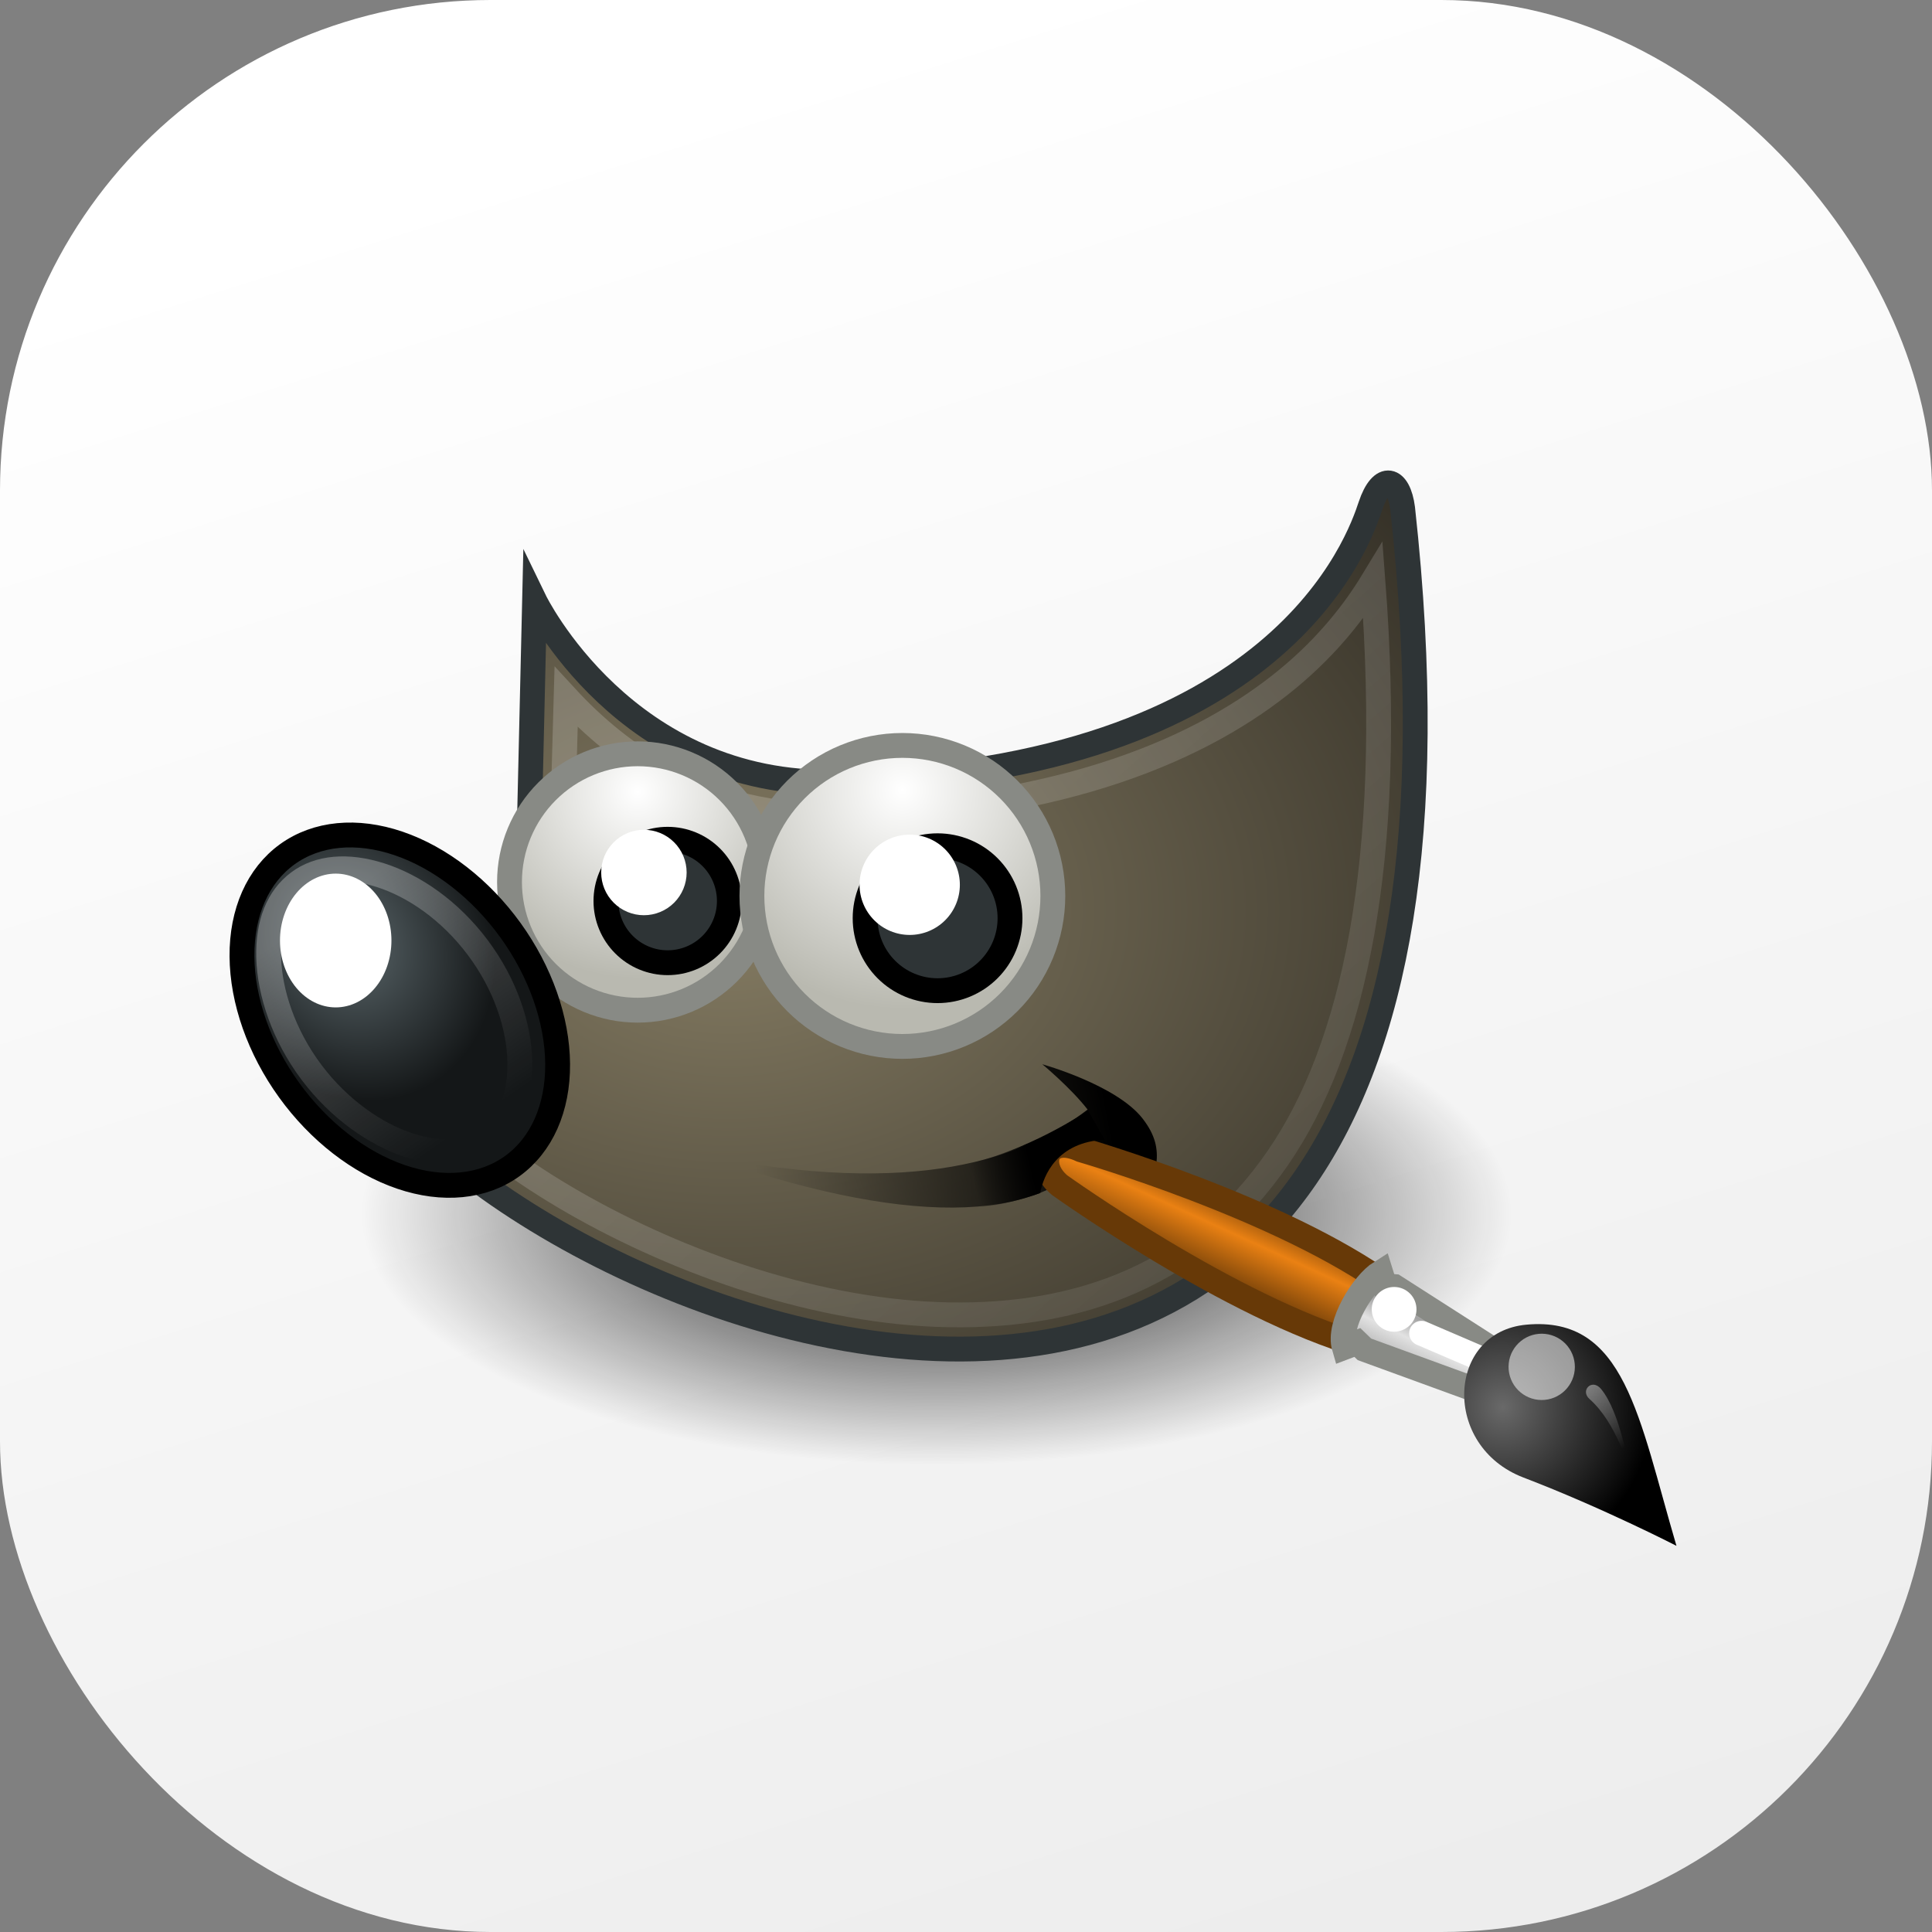 <svg width="512" height="512" viewBox="0 0 512 512" fill="none" xmlns="http://www.w3.org/2000/svg">
<rect x="0" y="0" width="512" height="512" fill="#808080" stroke="none"/>
<rect width="512" height="512" rx="130" fill="url(#paint0_linear_1_267)"/>
<g clip-path="url(#clip0_1_267)">
<path fill-rule="evenodd" clip-rule="evenodd" d="M400.654 321.811C400.654 330.519 396.71 339.142 389.048 347.187C381.386 355.232 370.156 362.543 355.998 368.7C341.841 374.858 325.033 379.742 306.535 383.075C288.038 386.407 268.212 388.122 248.19 388.122C228.168 388.122 208.343 386.407 189.845 383.075C171.347 379.742 154.54 374.858 140.382 368.7C126.225 362.543 114.994 355.232 107.332 347.187C99.67 339.142 95.727 330.519 95.727 321.811C95.727 313.103 99.67 304.48 107.332 296.435C114.994 288.39 126.225 281.08 140.382 274.922C154.54 268.764 171.347 263.88 189.845 260.548C208.343 257.215 228.168 255.5 248.19 255.5C268.212 255.5 288.038 257.215 306.535 260.548C325.033 263.88 341.841 268.764 355.998 274.922C370.156 281.08 381.386 288.39 389.048 296.435C396.71 304.48 400.654 313.103 400.654 321.811Z" fill="url(#paint1_radial_1_267)"/>
<path fill-rule="evenodd" clip-rule="evenodd" d="M141.669 159.159C141.669 159.159 165.683 208.679 221.863 207.282C339.594 204.329 360.239 142.914 363.193 134.053C366.146 125.192 370.666 126.534 371.71 134.723C410.108 483.253 105.238 333.713 94.411 274.351C154.961 256.629 140.192 222.662 140.192 222.662L141.669 159.159Z" fill="url(#paint2_radial_1_267)" stroke="#2E3436" stroke-width="6.583" stroke-miterlimit="10"/>
<path fill-rule="evenodd" clip-rule="evenodd" d="M186.476 306.177C242.774 317.437 271.444 306.996 288.223 294.04C283.792 288.317 276.224 282.041 276.224 282.041C276.224 282.041 295.884 287.504 302.807 296.44C309.71 305.35 305.37 310.84 303.563 322.241C299.541 312.227 292.035 308.472 291.018 304.494C275.928 325.353 238.333 324.487 186.476 306.177Z" fill="url(#paint3_linear_1_267)"/>
<path opacity="0.185" fill-rule="evenodd" clip-rule="evenodd" d="M363.843 153.945C359.148 161.688 352.093 170.93 341.391 179.79C319.404 197.994 282.49 214.563 222.083 216.079C186.792 216.956 163.999 199.921 150.029 184.751L148.984 222.083C150.121 225.582 152.455 233.7 148.462 244.796C144.165 256.737 130.463 268.951 106.952 278.213C109.044 282.574 111.092 286.931 117.395 293.094C125.983 301.489 137.922 310.538 152.117 318.678C180.508 334.96 217.293 347.861 251.584 348.44C285.875 349.019 317.224 338.126 338.78 306.669C358.653 277.67 369.544 228.575 363.843 153.945Z" stroke="url(#paint4_linear_1_267)" stroke-width="6.583" stroke-miterlimit="10"/>
<path fill-rule="evenodd" clip-rule="evenodd" d="M202.958 233.738C202.959 238.2 202.081 242.617 200.374 246.74C198.668 250.862 196.166 254.607 193.012 257.762C189.858 260.917 186.113 263.42 181.991 265.127C177.87 266.835 173.452 267.714 168.991 267.714C164.529 267.714 160.112 266.835 155.99 265.127C151.869 263.42 148.124 260.917 144.969 257.762C141.815 254.607 139.313 250.862 137.607 246.74C135.9 242.617 135.023 238.2 135.024 233.738C135.023 229.277 135.9 224.859 137.607 220.737C139.313 216.615 141.815 212.87 144.969 209.715C148.124 206.56 151.869 204.057 155.99 202.349C160.112 200.642 164.529 199.763 168.991 199.763C173.452 199.763 177.87 200.642 181.991 202.349C186.113 204.057 189.858 206.56 193.012 209.715C196.166 212.87 198.668 216.615 200.374 220.737C202.081 224.859 202.959 229.277 202.958 233.738Z" fill="url(#paint5_radial_1_267)" stroke="#888A85" stroke-width="6.583" stroke-miterlimit="10"/>
<path fill-rule="evenodd" clip-rule="evenodd" d="M135.294 246.536C143.2 257.495 147.69 270.235 147.778 281.954C147.865 293.673 143.542 303.411 135.76 309.025C127.978 314.64 117.373 315.671 106.28 311.892C95.187 308.113 84.513 299.833 76.607 288.874C68.701 277.916 64.211 265.175 64.123 253.456C64.036 241.737 68.359 232 76.141 226.385C83.923 220.771 94.527 219.74 105.621 223.519C116.714 227.298 127.388 235.577 135.294 246.536Z" fill="url(#paint6_radial_1_267)" stroke="black" stroke-width="6.583" stroke-miterlimit="10"/>
<path fill-rule="evenodd" clip-rule="evenodd" d="M193.288 238.77C193.288 240.919 192.866 243.046 192.044 245.031C191.223 247.015 190.018 248.819 188.499 250.338C186.981 251.857 185.178 253.062 183.193 253.884C181.208 254.707 179.081 255.13 176.933 255.13C174.785 255.13 172.658 254.707 170.674 253.884C168.689 253.062 166.886 251.857 165.367 250.338C163.849 248.819 162.644 247.015 161.822 245.031C161.001 243.046 160.578 240.919 160.579 238.77C160.578 236.622 161.001 234.495 161.822 232.51C162.644 230.526 163.849 228.722 165.367 227.203C166.886 225.684 168.689 224.479 170.674 223.657C172.658 222.834 174.785 222.411 176.933 222.411C179.081 222.411 181.208 222.834 183.193 223.657C185.178 224.479 186.981 225.684 188.499 227.203C190.018 228.722 191.223 230.526 192.044 232.51C192.866 234.495 193.288 236.622 193.288 238.77Z" fill="#2E3436" stroke="black" stroke-width="6.583" stroke-miterlimit="10"/>
<path opacity="0.281" fill-rule="evenodd" clip-rule="evenodd" d="M79.104 233.849C73.766 237.847 70.953 244.611 71.207 253.79C71.46 262.968 75.082 274.206 82.517 284.133C89.952 294.06 99.718 300.696 108.455 303.521C117.192 306.346 124.474 305.549 129.811 301.551C135.149 297.553 137.972 290.466 137.761 281.245C137.55 272.024 134.025 261.015 126.607 251.11C119.188 241.205 109.615 234.727 100.826 231.931C92.036 229.135 84.441 229.851 79.104 233.849Z" stroke="url(#paint7_linear_1_267)" stroke-width="6.583" stroke-miterlimit="10"/>
<path fill-rule="evenodd" clip-rule="evenodd" d="M103.735 249.245C103.736 251.573 103.354 253.877 102.612 256.028C101.87 258.179 100.782 260.133 99.411 261.779C98.04 263.425 96.411 264.731 94.619 265.622C92.827 266.512 90.907 266.971 88.967 266.971C87.027 266.971 85.107 266.512 83.315 265.622C81.523 264.731 79.894 263.425 78.523 261.779C77.152 260.133 76.064 258.179 75.322 256.028C74.58 253.877 74.198 251.573 74.199 249.245C74.198 246.917 74.58 244.612 75.322 242.462C76.064 240.311 77.152 238.357 78.523 236.711C79.894 235.065 81.523 233.759 83.315 232.868C85.107 231.977 87.027 231.519 88.967 231.519C90.907 231.519 92.827 231.977 94.619 232.868C96.411 233.759 98.04 235.065 99.411 236.711C100.782 238.357 101.87 240.311 102.612 242.462C103.354 244.612 103.736 246.917 103.735 249.245Z" fill="white"/>
<path fill-rule="evenodd" clip-rule="evenodd" d="M181.965 231.222C181.965 234.225 180.773 237.105 178.649 239.228C176.526 241.352 173.646 242.544 170.643 242.544C167.64 242.544 164.76 241.352 162.637 239.228C160.514 237.105 159.321 234.225 159.321 231.222C159.321 228.219 160.514 225.339 162.637 223.216C164.76 221.093 167.64 219.9 170.643 219.9C173.646 219.9 176.526 221.093 178.649 223.216C180.773 225.339 181.965 228.219 181.965 231.222Z" fill="white"/>
<path fill-rule="evenodd" clip-rule="evenodd" d="M279.014 237.43C279.015 242.668 277.985 247.854 275.981 252.693C273.978 257.532 271.041 261.928 267.338 265.632C263.636 269.336 259.239 272.274 254.401 274.278C249.563 276.283 244.377 277.315 239.14 277.315C233.902 277.315 228.717 276.283 223.878 274.278C219.04 272.274 214.644 269.336 210.941 265.632C207.238 261.928 204.301 257.532 202.298 252.693C200.295 247.854 199.264 242.668 199.265 237.43C199.264 232.193 200.295 227.007 202.298 222.168C204.301 217.329 207.238 212.932 210.941 209.229C214.644 205.525 219.04 202.587 223.878 200.582C228.717 198.578 233.902 197.546 239.14 197.546C244.377 197.546 249.563 198.578 254.401 200.582C259.239 202.587 263.636 205.525 267.338 209.229C271.041 212.932 273.978 217.329 275.981 222.168C277.985 227.007 279.015 232.193 279.014 237.43Z" fill="url(#paint8_radial_1_267)" stroke="#888A85" stroke-width="6.583" stroke-miterlimit="10"/>
<path fill-rule="evenodd" clip-rule="evenodd" d="M267.663 243.338C267.663 245.859 267.167 248.356 266.203 250.686C265.238 253.016 263.824 255.133 262.041 256.917C260.259 258.7 258.142 260.115 255.812 261.08C253.482 262.045 250.986 262.542 248.464 262.542C245.942 262.542 243.445 262.045 241.115 261.08C238.786 260.115 236.669 258.7 234.886 256.917C233.103 255.133 231.689 253.016 230.725 250.686C229.76 248.356 229.264 245.859 229.265 243.338C229.264 240.816 229.76 238.319 230.725 235.989C231.689 233.659 233.103 231.542 234.886 229.758C236.669 227.975 238.786 226.56 241.115 225.595C243.445 224.63 245.942 224.133 248.464 224.133C250.986 224.133 253.482 224.63 255.812 225.595C258.142 226.56 260.259 227.975 262.041 229.758C263.824 231.542 265.238 233.659 266.203 235.989C267.167 238.319 267.663 240.816 267.663 243.338Z" fill="#2E3436" stroke="black" stroke-width="6.583" stroke-miterlimit="10"/>
<path fill-rule="evenodd" clip-rule="evenodd" d="M254.371 234.477C254.371 238.002 252.971 241.383 250.478 243.875C247.985 246.368 244.605 247.768 241.079 247.768C237.554 247.768 234.174 246.368 231.681 243.875C229.188 241.383 227.788 238.002 227.788 234.477C227.788 230.952 229.188 227.571 231.681 225.078C234.174 222.586 237.554 221.185 241.079 221.185C244.605 221.185 247.985 222.586 250.478 225.078C252.971 227.571 254.371 230.952 254.371 234.477Z" fill="white"/>
<path d="M360.655 356.506L368.391 341.094C339.599 320.036 286.527 304.719 286.527 304.719C277.327 300.436 274.425 308.7 280.796 314.071C280.796 314.071 326.186 346.6 360.655 356.506Z" fill="url(#paint9_linear_1_267)" stroke="#673907" stroke-width="6.583" stroke-linecap="round"/>
<path d="M397.565 370.716L401.707 361.544L369.563 340.959L367 340.74L365.892 337.193C361.223 340.118 354.44 350.98 356.24 357.086L359.711 355.773L361.592 357.59L397.565 370.716Z" fill="url(#paint10_linear_1_267)" stroke="#888A85" stroke-width="6.583" stroke-linecap="round"/>
<path d="M376.734 353.326L398.075 362.485" stroke="white" stroke-width="6.583" stroke-linecap="round" stroke-linejoin="round"/>
<path d="M444.279 409.663C434.255 375.65 430.697 348.643 404.513 351.051C383.412 352.99 381.939 383.228 403.745 391.568C424.751 399.603 444.279 409.663 444.279 409.663Z" fill="url(#paint11_radial_1_267)"/>
<path opacity="0.528" d="M406.084 353.805C407.191 353.478 408.351 353.373 409.498 353.495C410.646 353.617 411.758 353.963 412.771 354.515C413.785 355.067 414.679 355.813 415.404 356.71C416.129 357.608 416.67 358.64 416.996 359.746C417.323 360.853 417.428 362.013 417.305 363.16C417.183 364.308 416.836 365.42 416.284 366.433C415.732 367.446 414.986 368.341 414.088 369.065C413.19 369.79 412.158 370.331 411.052 370.657C409.945 370.983 408.785 371.088 407.638 370.967C406.49 370.845 405.378 370.498 404.365 369.946C403.352 369.394 402.457 368.648 401.732 367.751C401.007 366.853 400.466 365.822 400.14 364.715C399.813 363.608 399.708 362.448 399.831 361.301C399.953 360.153 400.3 359.041 400.852 358.028C401.404 357.015 402.15 356.121 403.048 355.396C403.946 354.671 404.978 354.131 406.084 353.805Z" fill="white"/>
<path d="M367.779 341.303C368.526 341.082 369.308 341.011 370.083 341.094C370.857 341.176 371.607 341.41 372.291 341.782C372.975 342.154 373.578 342.658 374.068 343.263C374.557 343.869 374.922 344.565 375.142 345.312C375.362 346.059 375.433 346.842 375.35 347.616C375.268 348.39 375.034 349.14 374.661 349.824C374.289 350.507 373.785 351.111 373.179 351.6C372.574 352.089 371.877 352.454 371.131 352.674C370.384 352.894 369.601 352.965 368.827 352.883C368.053 352.801 367.302 352.567 366.619 352.194C365.935 351.822 365.331 351.319 364.842 350.713C364.353 350.107 363.988 349.411 363.768 348.665C363.548 347.918 363.477 347.135 363.559 346.361C363.642 345.587 363.876 344.836 364.248 344.153C364.621 343.469 365.124 342.866 365.73 342.377C366.336 341.888 367.032 341.523 367.779 341.303Z" fill="white"/>
<path opacity="0.428" d="M431.697 389.314C431.697 389.314 428.433 377.103 421.23 370.748C418.681 368.5 421.892 365.188 424.297 368.096C429.491 374.379 431.697 389.314 431.697 389.314Z" fill="url(#paint12_linear_1_267)"/>
<path fill-rule="evenodd" clip-rule="evenodd" d="M247.171 320.132C259.681 321.328 270.978 317.858 275.675 316.172C276.496 311.532 280.157 302.628 292.768 302.041L288.338 294.288C288.338 294.288 271.908 305.549 254.371 308.872L247.171 320.132Z" fill="url(#paint13_linear_1_267)"/>
</g>
<defs>
<linearGradient id="paint0_linear_1_267" x1="256" y1="-4.63426e-06" x2="411.5" y2="495" gradientUnits="userSpaceOnUse">
<stop stop-color="white"/>
<stop offset="1" stop-color="#EDEDED"/>
</linearGradient>
<radialGradient id="paint1_radial_1_267" cx="0" cy="0" r="1" gradientUnits="userSpaceOnUse" gradientTransform="translate(248.19 321.811) scale(152.464 66.311)">
<stop/>
<stop offset="1" stop-opacity="0"/>
</radialGradient>
<radialGradient id="paint2_radial_1_267" cx="0" cy="0" r="1" gradientUnits="userSpaceOnUse" gradientTransform="translate(193.325 241.298) scale(284.782 208.304)">
<stop stop-color="#857C63"/>
<stop offset="1" stop-color="#221F19"/>
</radialGradient>
<linearGradient id="paint3_linear_1_267" x1="293.207" y1="292.503" x2="200.167" y2="310.964" gradientUnits="userSpaceOnUse">
<stop/>
<stop offset="1" stop-opacity="0"/>
</linearGradient>
<linearGradient id="paint4_linear_1_267" x1="180.051" y1="214.654" x2="385.195" y2="447.526" gradientUnits="userSpaceOnUse">
<stop stop-color="white"/>
<stop offset="1" stop-color="white" stop-opacity="0"/>
</linearGradient>
<radialGradient id="paint5_radial_1_267" cx="0" cy="0" r="1" gradientUnits="userSpaceOnUse" gradientTransform="translate(168.991 209.836) scale(49.477 49.477)">
<stop stop-color="white"/>
<stop offset="1" stop-color="#B9B9B0"/>
</radialGradient>
<radialGradient id="paint6_radial_1_267" cx="0" cy="0" r="1" gradientUnits="userSpaceOnUse" gradientTransform="translate(92.375 249.953) rotate(-30) scale(37.166 43.379)">
<stop stop-color="#5B676B"/>
<stop offset="1" stop-color="#141718"/>
</radialGradient>
<linearGradient id="paint7_linear_1_267" x1="86.558" y1="240.856" x2="125.52" y2="297.341" gradientUnits="userSpaceOnUse">
<stop stop-color="white"/>
<stop offset="1" stop-color="white" stop-opacity="0"/>
</linearGradient>
<radialGradient id="paint8_radial_1_267" cx="0" cy="0" r="1" gradientUnits="userSpaceOnUse" gradientTransform="translate(239.14 209.371) scale(58.081 58.081)">
<stop stop-color="white"/>
<stop offset="1" stop-color="#B9B9B0"/>
</radialGradient>
<linearGradient id="paint9_linear_1_267" x1="342.041" y1="322.786" x2="324.694" y2="360.688" gradientUnits="userSpaceOnUse">
<stop stop-color="#6E3D09"/>
<stop offset="0.242" stop-color="#EA8113"/>
<stop offset="0.621" stop-color="#5C3307"/>
<stop offset="1" stop-color="#E07C12"/>
</linearGradient>
<linearGradient id="paint10_linear_1_267" x1="379.235" y1="363.952" x2="386.864" y2="348.555" gradientUnits="userSpaceOnUse">
<stop stop-color="#BDBDBD"/>
<stop offset="0.333" stop-color="#E2E2E2"/>
<stop offset="0.667" stop-color="#A3A3A3"/>
<stop offset="1" stop-color="#DDDDDD"/>
</linearGradient>
<radialGradient id="paint11_radial_1_267" cx="0" cy="0" r="1" gradientUnits="userSpaceOnUse" gradientTransform="translate(398.266 372.902) rotate(-106.422) scale(40.47 39.436)">
<stop stop-color="#696969"/>
<stop offset="1"/>
</radialGradient>
<linearGradient id="paint12_linear_1_267" x1="422.224" y1="364.818" x2="432.002" y2="382.93" gradientUnits="userSpaceOnUse">
<stop stop-color="white"/>
<stop offset="1" stop-color="white" stop-opacity="0"/>
</linearGradient>
<linearGradient id="paint13_linear_1_267" x1="273.57" y1="310.164" x2="258.248" y2="313.856" gradientUnits="userSpaceOnUse">
<stop/>
<stop offset="1" stop-opacity="0"/>
</linearGradient>
<clipPath id="clip0_1_267">
<rect width="401" height="401" fill="white" transform="translate(55 55)"/>
</clipPath>
</defs>
</svg>
